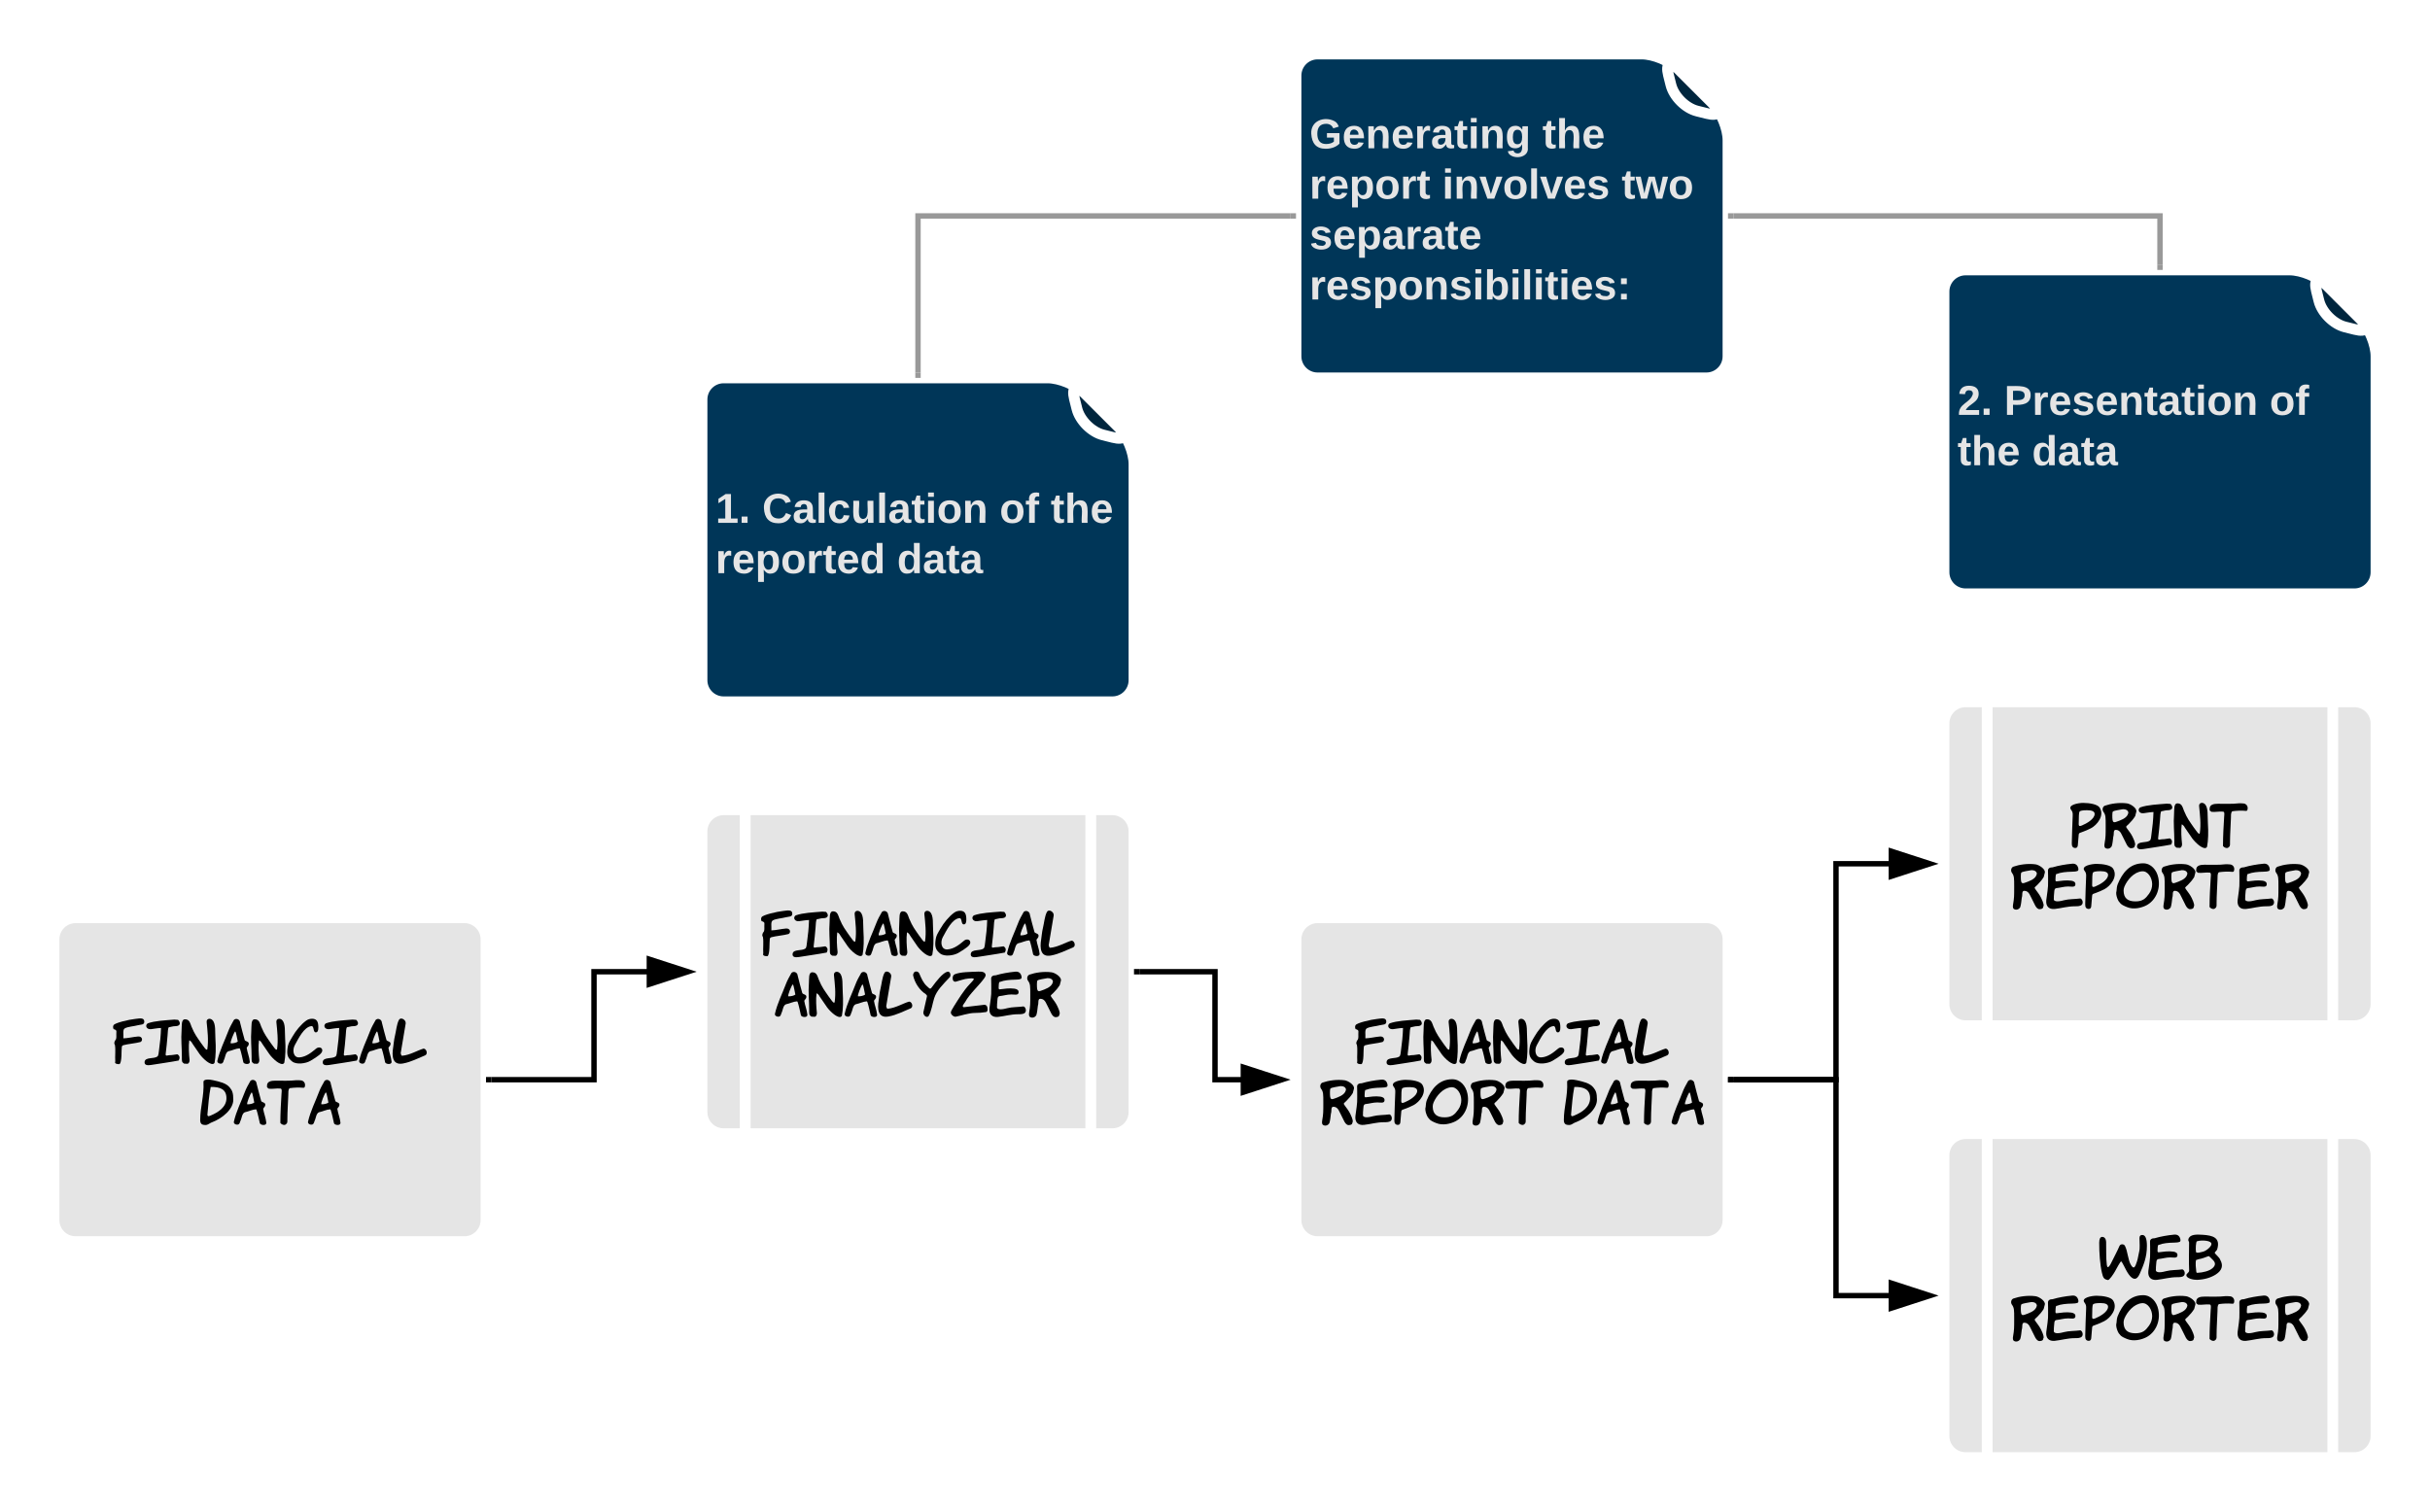 <svg xmlns="http://www.w3.org/2000/svg" xmlns:xlink="http://www.w3.org/1999/xlink" xmlns:lucid="lucid" width="900" height="560"><g transform="translate(-40 2020)" lucid:page-tab-id="0_0"><path d="M0-2523.55h1850.6v1430H0z" fill="#fff"/><path d="M60-1672c0-4.42 3.58-8 8-8h144c4.42 0 8 3.58 8 8v104c0 4.42-3.58 8-8 8H68c-4.42 0-8-3.58-8-8z" stroke="#fff" stroke-width="4" fill="#e5e5e5"/><use xlink:href="#a" transform="matrix(1,0,0,1,68,-1672) translate(13.874 46.238)"/><use xlink:href="#b" transform="matrix(1,0,0,1,68,-1672) translate(45.745 68.824)"/><path d="M520-1672c0-4.42 3.58-8 8-8h144c4.42 0 8 3.58 8 8v104c0 4.42-3.58 8-8 8H528c-4.42 0-8-3.58-8-8z" stroke="#fff" stroke-width="4" fill="#e5e5e5"/><use xlink:href="#a" transform="matrix(1,0,0,1,528,-1672) translate(13.874 46.238)"/><use xlink:href="#c" transform="matrix(1,0,0,1,528,-1672) translate(0.689 68.824)"/><use xlink:href="#b" transform="matrix(1,0,0,1,528,-1672) translate(90.8 68.824)"/><path d="M300-1712c0-4.42 3.58-8 8-8h144c4.42 0 8 3.58 8 8v104c0 4.42-3.58 8-8 8H308c-4.42 0-8-3.58-8-8z" stroke="#fff" stroke-width="4" fill="#e5e5e5"/><path d="M316-1720v120m128-120v120" stroke="#fff" stroke-width="4" fill="none"/><use xlink:href="#a" transform="matrix(1,0,0,1,320,-1720) translate(1.874 54.238)"/><use xlink:href="#d" transform="matrix(1,0,0,1,320,-1720) translate(6.848 76.824)"/><path d="M760-1592c0-4.42 3.58-8 8-8h144c4.42 0 8 3.58 8 8v104c0 4.42-3.58 8-8 8H768c-4.42 0-8-3.58-8-8z" stroke="#fff" stroke-width="4" fill="#e5e5e5"/><path d="M776-1600v120m128-120v120" stroke="#fff" stroke-width="4" fill="none"/><use xlink:href="#e" transform="matrix(1,0,0,1,780,-1600) translate(37.109 54.238)"/><use xlink:href="#f" transform="matrix(1,0,0,1,780,-1600) translate(4.566 76.824)"/><path d="M760-1752c0-4.42 3.58-8 8-8h144c4.42 0 8 3.58 8 8v104c0 4.42-3.58 8-8 8H768c-4.42 0-8-3.58-8-8z" stroke="#fff" stroke-width="4" fill="#e5e5e5"/><path d="M776-1760v120m128-120v120" stroke="#fff" stroke-width="4" fill="none"/><use xlink:href="#g" transform="matrix(1,0,0,1,780,-1760) translate(26.595 54.238)"/><use xlink:href="#f" transform="matrix(1,0,0,1,780,-1760) translate(4.566 76.824)"/><path d="M222-1620h38v-40h19.76" stroke="#000" stroke-width="2" fill="none"/><path d="M222-1619h-2v-2h2zM294.76-1660l-14.26 4.64v-9.28z"/><path d="M298-1660l-18.5 6v-12zm-16.5 3.26l10.03-3.26-10.03-3.26z"/><path d="M462-1660h28v40h9.76" stroke="#000" stroke-width="2" fill="none"/><path d="M462-1659h-2v-2h2zM514.76-1620l-14.26 4.64v-9.28z"/><path d="M518-1620l-18.5 6v-12zm-16.5 3.26l10.03-3.26-10.03-3.26z"/><path d="M682-1620h38v-80h19.76" stroke="#000" stroke-width="2" fill="none"/><path d="M682-1619h-2v-2h2zM754.76-1700l-14.26 4.64v-9.28z"/><path d="M758-1700l-18.5 6v-12zm-16.5 3.26l10.03-3.26-10.03-3.26z"/><path d="M682-1620h38v80h19.76" stroke="#000" stroke-width="2" fill="none"/><path d="M682-1619h-2v-2h2zM754.76-1540l-14.26 4.64v-9.28z"/><path d="M758-1540l-18.5 6v-12zm-16.5 3.26l10.03-3.26-10.03-3.26z"/><path d="M520-1992c0-4.42 3.58-8 8-8h120c4.42 0 10.53 2.53 13.66 5.66l12.68 12.68c3.13 3.13 5.66 9.24 5.66 13.66v80c0 4.42-3.58 8-8 8H528c-4.42 0-8-3.58-8-8z" stroke="#fff" stroke-width="4" fill="#003658"/><path d="M657.94-1992.24c-1.07-4.3.6-5.23 3.72-2.1l12.68 12.68c3.13 3.13 2.2 4.8-2.1 3.72l-3.68-.92c-4.3-1.07-8.63-5.4-9.7-9.7z" stroke="#fff" stroke-width="4" fill="#00263e"/><use xlink:href="#h" transform="matrix(1,0,0,1,520,-2000) translate(5.01 34.944)"/><use xlink:href="#i" transform="matrix(1,0,0,1,520,-2000) translate(91.257 34.944)"/><use xlink:href="#j" transform="matrix(1,0,0,1,520,-2000) translate(5.01 53.611)"/><use xlink:href="#k" transform="matrix(1,0,0,1,520,-2000) translate(54.14 53.611)"/><use xlink:href="#l" transform="matrix(1,0,0,1,520,-2000) translate(120.596 53.611)"/><use xlink:href="#m" transform="matrix(1,0,0,1,520,-2000) translate(5.01 72.278)"/><use xlink:href="#n" transform="matrix(1,0,0,1,520,-2000) translate(5.01 90.944)"/><path d="M300-1872c0-4.42 3.58-8 8-8h120c4.42 0 10.53 2.53 13.66 5.66l12.68 12.68c3.13 3.13 5.66 9.24 5.66 13.66v80c0 4.42-3.58 8-8 8H308c-4.42 0-8-3.58-8-8z" stroke="#fff" stroke-width="4" fill="#003658"/><path d="M437.94-1872.24c-1.07-4.3.6-5.23 3.72-2.1l12.68 12.68c3.13 3.13 2.2 4.8-2.1 3.72l-3.68-.92c-4.3-1.07-8.63-5.4-9.7-9.7z" stroke="#fff" stroke-width="4" fill="#00263e"/><g><use xlink:href="#o" transform="matrix(1,0,0,1,300,-1880) translate(5.01 53.694)"/><use xlink:href="#p" transform="matrix(1,0,0,1,300,-1880) translate(22.294 53.694)"/><use xlink:href="#q" transform="matrix(1,0,0,1,300,-1880) translate(110.226 53.694)"/><use xlink:href="#r" transform="matrix(1,0,0,1,300,-1880) translate(129.152 53.694)"/><use xlink:href="#s" transform="matrix(1,0,0,1,300,-1880) translate(5.01 72.361)"/><use xlink:href="#t" transform="matrix(1,0,0,1,300,-1880) translate(72.245 72.361)"/></g><path d="M760-1912c0-4.42 3.58-8 8-8h120c4.42 0 10.53 2.53 13.66 5.66l12.68 12.68c3.13 3.13 5.66 9.24 5.66 13.66v80c0 4.42-3.58 8-8 8H768c-4.42 0-8-3.58-8-8z" stroke="#fff" stroke-width="4" fill="#003658"/><path d="M897.94-1912.24c-1.07-4.3.6-5.23 3.72-2.1l12.68 12.68c3.13 3.13 2.2 4.8-2.1 3.72l-3.68-.92c-4.3-1.07-8.63-5.4-9.7-9.7z" stroke="#fff" stroke-width="4" fill="#00263e"/><g><use xlink:href="#u" transform="matrix(1,0,0,1,760,-1920) translate(5.01 53.694)"/><use xlink:href="#v" transform="matrix(1,0,0,1,760,-1920) translate(22.294 53.694)"/><use xlink:href="#w" transform="matrix(1,0,0,1,760,-1920) translate(120.596 53.694)"/><use xlink:href="#x" transform="matrix(1,0,0,1,760,-1920) translate(5.01 72.361)"/><use xlink:href="#t" transform="matrix(1,0,0,1,760,-1920) translate(32.578 72.361)"/></g><path d="M518-1940H380v58" stroke="#999" stroke-width="2" fill="none"/><path d="M520-1939h-2v-2h2zM381-1880h-2v-2h2z" fill="#999"/><path d="M682-1940h158v18" stroke="#999" stroke-width="2" fill="none"/><path d="M682-1939h-2v-2h2zM841-1920h-2v-2h2z" fill="#999"/><defs><path d="M39-49c-7-93 9-204-6-289-18-30-12-41 1-77 37-27 19-97 25-162 2-23-27-37-49-40-11-18-14-56 0-71 17-39 273-99 376-109 72-7 163-32 165 45 1 65-62 51-115 66-63 18-176 24-229 55-41 23-20 107-25 176 83-2 166-25 259-33 74-6 91 70 44 97-80 23-228 35-304 57-18 6-27 18-27 35-9 45 6 274-42 299-35 2-92-5-73-49" id="y"/><path d="M292-638c-67 2-113 14-176 21-81 9-112-68-58-103 132-46 304-52 470-66l65 5c50 52 43 111-50 111-45 0-75 15-112 18-18 16-19 83-24 152-7 108-21 214-33 322-5 46 36 20 67 20 54 0 81-10 139-16 43 25 50 62 23 110-151 29-311 50-490 79C58 24-8 22 3-44c14-83 161-45 224-90 22-16 24-69 29-107 17-126 33-258 36-397" id="z"/><path d="M24-128c0-158-18-313-5-472 6-74-11-192 62-191 78 1 88 68 113 130 59 143 102 191 174 297 50 73 81 109 92 109 8 0 12-3 13-9 24-163 3-322-12-477-6-63 62-76 101-37 65 64 45 212 54 340 10 141 7 304-15 413-8 15-20 23-37 23-76 0-203-132-244-200-33-54-79-109-116-169l4 4c-9-20-41-55-54-51-14 102-5 244 6 344 3 30-15 69-41 68-9 0-28-1-56-3-44-28-39-45-39-119" id="A"/><path d="M103-24C79 10-2-14 8-59c42-186 129-353 193-524 23-62 63-135 99-197 39-38 106-10 109 47 27 100 51 209 81 307 8 25 72 24 72 63 0 44-26 46-37 75 12 83 46 156 55 243 7 63-106 47-114 11-13-58-36-170-57-231-3-4-7-8-9-14-69 4-134 40-198 52-53 21-53 108-81 160-4 16-8 29-18 43zm215-551c-16 18-92 195-73 208 46 2 100-12 123-31-5-30-32-162-38-171-2-3-6-5-12-6" id="B"/><path d="M521-275c40-33 108-24 108 34 0 49-75 103-210 183-80 47-247 72-323 10-66-54-95-101-82-218 12-106 41-136 91-224 55-96 145-209 240-278 32-23 68-33 107-33 86 2 108 61 107 158 0 55-15 82-44 82-55 1-25-116-79-110-132 15-229 223-291 334-48 86-31 226 81 218 122-9 217-92 295-156" id="C"/><path d="M21-302C-7-136 9 24 196-12c147-28 263-93 386-142 57-23 26-120-26-120-111 32-240 115-378 126-13 1-22-26-25-45 30-174 59-350 88-524 10-62-86-124-120-61-39 73-49 196-69 277-19 77-22 145-31 199" id="D"/><g id="a"><use transform="matrix(0.021,0,0,0.021,0,0)" xlink:href="#y"/><use transform="matrix(0.021,0,0,0.021,11.629,0)" xlink:href="#z"/><use transform="matrix(0.021,0,0,0.021,24.983,0)" xlink:href="#A"/><use transform="matrix(0.021,0,0,0.021,38.463,0)" xlink:href="#B"/><use transform="matrix(0.021,0,0,0.021,50.807,0)" xlink:href="#A"/><use transform="matrix(0.021,0,0,0.021,64.287,0)" xlink:href="#C"/><use transform="matrix(0.021,0,0,0.021,77.62,0)" xlink:href="#z"/><use transform="matrix(0.021,0,0,0.021,90.974,0)" xlink:href="#B"/><use transform="matrix(0.021,0,0,0.021,103.318,0)" xlink:href="#D"/></g><path d="M19-91c0-222 71-428 58-668-3-62 121-44 170-33 118 27 229 50 293 128 44 53 63 97 63 217 0 165-189 328-383 400-36 13-62 45-108 45-66 0-93-23-93-89zm185-582c-30 151-43 322-58 489 5 39 27 28 60 14 129-54 276-147 276-304 0-155-106-203-278-199" id="E"/><path d="M593-790c58 0 99 54 77 117-5 13-15 16-35 14-70-7-152-3-229 7-31 20-24 81-26 127-4 138-16 277-16 422 0 32 4 70-21 83-26 36-88 7-103-20 1-182 10-346 21-521 2-27 11-81-18-84-73-7-138 11-206 3-20-18-39-18-32-51-3-78 74-91 145-91 129 0 251 6 369-8 25-3 49 2 74 2" id="F"/><g id="b"><use transform="matrix(0.021,0,0,0.021,0,0)" xlink:href="#E"/><use transform="matrix(0.021,0,0,0.021,12.702,0)" xlink:href="#B"/><use transform="matrix(0.021,0,0,0.021,25.046,0)" xlink:href="#F"/><use transform="matrix(0.021,0,0,0.021,40.166,0)" xlink:href="#B"/></g><path d="M608-642l-20 77c-36 56-69 94-113 138-49 48-58 40-29 81 33 46 69 89 97 147 44 89 52 141 40 147-3 38-20 49-63 52-68 5-97-106-129-160-40-68-56-162-144-164-53-1-27 78-45 121-7 56-12 123-28 170C157-4 113 24 66-1 46-11 40-39 49-87c19-111 19-139 19-313 0-144 1-187-40-242-27-37-13-94 26-108 103-36 250-59 389-41 63 8 182 85 165 149zm-140 11c-10-39-42-58-96-57-53 12-154 21-179 43-5 9-8 31-8 65 0 151 19 135 127 94 94-36 148-79 156-145" id="G"/><path d="M330-158c82-22 193-18 286-31 38 11 58 81 24 113-25 24-71 25-116 25-135 0-238 34-358 47C61 7 4-52 15-159c12-113 37-213 32-340-2-59 2-121-2-178-2-44 35-62 81-61 104-31 222-52 345-64 68-7 103 34 111 94 2 12-3 22-9 31-33 14-62 15-103 16-100 2-196 10-270 40h-8c-18 23-11 79-15 106-1 13 5 22 16 25 82-10 176-25 264-12 44 7 78 26 71 72-7 49-76 30-125 30-78 0-138 22-210 29-24 1-35 28-36 52-2 41-10 83-8 126-19 84 122 51 181 35" id="H"/><path d="M23-677c-68-88 127-122 212-122 113 0 253 24 291 82 92 144-48 310-153 365-52 27-102 48-161 69-56 20-53 15-58 80-4 49-8 103-13 153-3 31-19 46-43 46-44 0-65-28-63-81 5-162 8-330 16-486 3-53-4-75-28-106zm415 73c0-44-44-66-132-66-78 0-124 8-135 26-10 16-14 89-14 218 0 44 22 39 57 25 83-34 224-115 224-203" id="I"/><path d="M44-443c79-191 208-366 448-366 141 0 239 118 267 253 46 222-61 413-213 490-83 42-221 78-338 30-55-23-106-43-129-82-26-14-80-140-57-202 2-41 8-89 22-123zm103 115c1 136 75 191 208 191 130 0 180-50 241-135 38-53 55-111 55-169 0-109-73-236-179-227-143 12-260 151-311 271-9 24-14 47-14 69" id="J"/><path d="M608-642l-20 77c-36 56-69 94-113 138-49 48-58 40-29 81 33 46 69 89 97 147 44 89 52 141 40 147-3 38-20 49-63 52-68 5-97-106-129-160-40-68-56-162-144-164-53-1-27 78-45 121-7 56-12 123-28 170C157-4 113 24 66-1 46-11 40-39 49-87c19-111 19-139 19-313 0-144 1-187-40-242-27-37-13-94 26-108 103-36 250-59 389-41 63 8 182 85 165 149zm-140 11c-10-39-42-58-96-57-53 12-154 21-179 43-5 9-8 31-8 65 0 151 19 135 127 94 94-36 148-79 156-145" id="K"/><g id="c"><use transform="matrix(0.021,0,0,0.021,0,0)" xlink:href="#G"/><use transform="matrix(0.021,0,0,0.021,12.996,0)" xlink:href="#H"/><use transform="matrix(0.021,0,0,0.021,27.002,0)" xlink:href="#I"/><use transform="matrix(0.021,0,0,0.021,38.863,0)" xlink:href="#J"/><use transform="matrix(0.021,0,0,0.021,55.749,0)" xlink:href="#K"/><use transform="matrix(0.021,0,0,0.021,68.746,0)" xlink:href="#F"/></g><path d="M103-24C79 10-2-14 8-59c42-186 129-353 193-524 23-62 63-135 99-197 39-38 106-10 109 47 27 100 51 209 81 307 8 25 72 24 72 63 0 44-26 46-37 75 12 83 46 156 55 243 7 63-106 47-114 11-13-58-36-170-57-231-3-4-7-8-9-14-69 4-134 40-198 52-53 21-53 108-81 160-4 16-8 29-18 43zm215-551c-16 18-92 195-73 208 46 2 100-12 123-31-5-30-32-162-38-171-2-3-6-5-12-6" id="L"/><path d="M192-85c-3 48 46 100 89 72 52-75 73-232 102-321 46-139 146-233 278-374 22-37 2-105-46-93-81 20-199 174-252 246-53 73-46 65-110 7-63-57-96-136-132-220-11-25-31-37-54-37-36-1-56 32-56 68 32 142 118 264 224 332 15 16 24 24 21 38" id="M"/><path d="M3-81C3-44 54-2 90-8c84-15 229-66 336-66 66 0 138-5 200-16 15-7 26-21 25-46 0-56-22-86-66-81l-355 42c-45-14 13-69 26-93 78-144 236-280 334-415 19-26 27-45 27-56-4-55-57-67-130-64-142 6-306 4-411 45-29 11-41 39-41 70 0 43 17 64 50 64 66-16 156-53 230-57 24-1 92-12 93 11 0 9-27 41-80 96C228-469 138-318 58-193 23-137 3-101 3-81" id="N"/><g id="d"><use transform="matrix(0.021,0,0,0.021,0,0)" xlink:href="#L"/><use transform="matrix(0.021,0,0,0.021,12.344,0)" xlink:href="#A"/><use transform="matrix(0.021,0,0,0.021,25.824,0)" xlink:href="#B"/><use transform="matrix(0.021,0,0,0.021,38.169,0)" xlink:href="#D"/><use transform="matrix(0.021,0,0,0.021,51.102,0)" xlink:href="#M"/><use transform="matrix(0.021,0,0,0.021,65.255,0)" xlink:href="#N"/><use transform="matrix(0.021,0,0,0.021,79.302,0)" xlink:href="#H"/><use transform="matrix(0.021,0,0,0.021,93.308,0)" xlink:href="#K"/></g><path d="M722-498c18-70 6-160 6-241 0-38 16-57 49-57 55 0 82 64 82 193 1 204-63 347-126 491-54 125-124 110-196 9-30-42-54-91-82-146-27-53-43-79-49-79-8-17-88 136-114 182C269-106 193 9 170-1 96-15 86-47 66-129 33-267 17-480 18-657c0-70 18-105 54-105 39 0 66 36 68 87 4 137-4 277 12 406 12 100 67-12 84-47 47-96 102-197 139-285 18-41 78-38 96-4 52 97 51 251 110 344 50 78 71 31 104-70 17-53 22-108 37-167" id="O"/><path d="M68-174c-8-157-1-333-1-488 0-23-21-28-12-60 24-87 141-85 256-77 161 12 317 42 251 258-5 17-40 45-44 60 15 30 85 80 98 123 62 108 25 192-76 258C455-45 341-9 207-4 145-2 19-30 19-85c0-36 51-41 49-89zm137-510c-18 6-26 137-16 192 30 22 66 2 112-6 70-13 158-95 159-132 17-68-169-82-255-54zm-15 330c-15 57-2 155 5 215 6 4 6 12 18 11 101-5 211-32 267-82 52-46 58-91 12-140s-73-73-81-73c-39 14-121 48-173 54-15 2-34 14-48 15" id="P"/><g id="e"><use transform="matrix(0.021,0,0,0.021,0,0)" xlink:href="#O"/><use transform="matrix(0.021,0,0,0.021,18.254,0)" xlink:href="#H"/><use transform="matrix(0.021,0,0,0.021,32.259,0)" xlink:href="#P"/></g><g id="f"><use transform="matrix(0.021,0,0,0.021,0,0)" xlink:href="#G"/><use transform="matrix(0.021,0,0,0.021,12.996,0)" xlink:href="#H"/><use transform="matrix(0.021,0,0,0.021,27.002,0)" xlink:href="#I"/><use transform="matrix(0.021,0,0,0.021,38.863,0)" xlink:href="#J"/><use transform="matrix(0.021,0,0,0.021,55.749,0)" xlink:href="#K"/><use transform="matrix(0.021,0,0,0.021,68.746,0)" xlink:href="#F"/><use transform="matrix(0.021,0,0,0.021,83.866,0)" xlink:href="#H"/><use transform="matrix(0.021,0,0,0.021,97.872,0)" xlink:href="#K"/></g><path d="M23-677c-68-88 127-122 212-122 113 0 253 24 291 82 92 144-48 310-153 365-52 27-102 48-161 69-56 20-53 15-58 80-4 49-8 103-13 153-3 31-19 46-43 46-44 0-65-28-63-81 5-162 8-330 16-486 3-53-4-75-28-106zm415 73c0-44-44-66-132-66-78 0-124 8-135 26-10 16-14 89-14 218 0 44 22 39 57 25 83-34 224-115 224-203" id="Q"/><g id="g"><use transform="matrix(0.021,0,0,0.021,0,0)" xlink:href="#Q"/><use transform="matrix(0.021,0,0,0.021,11.861,0)" xlink:href="#K"/><use transform="matrix(0.021,0,0,0.021,24.857,0)" xlink:href="#z"/><use transform="matrix(0.021,0,0,0.021,38.211,0)" xlink:href="#A"/><use transform="matrix(0.021,0,0,0.021,51.691,0)" xlink:href="#F"/></g><path fill="#e5e5e5" d="M67-125c0 54 23 88 75 88 28 0 53-7 68-21v-34h-60v-39h108v91C232-14 192 4 140 4 58 4 20-42 15-125 8-236 126-280 215-234c19 10 29 26 37 47l-47 15c-11-23-29-39-63-39-53 1-75 33-75 86" id="R"/><path fill="#e5e5e5" d="M185-48c-13 30-37 53-82 52C43 2 14-33 14-96s30-98 90-98c62 0 83 45 84 108H66c0 31 8 55 39 56 18 0 30-7 34-22zm-45-69c5-46-57-63-70-21-2 6-4 13-4 21h74" id="S"/><path fill="#e5e5e5" d="M135-194c87-1 58 113 63 194h-50c-7-57 23-157-34-157-59 0-34 97-39 157H25l-1-190h47c2 12-1 28 3 38 12-26 28-41 61-42" id="T"/><path fill="#e5e5e5" d="M135-150c-39-12-60 13-60 57V0H25l-1-190h47c2 13-1 29 3 40 6-28 27-53 61-41v41" id="U"/><path fill="#e5e5e5" d="M133-34C117-15 103 5 69 4 32 3 11-16 11-54c-1-60 55-63 116-61 1-26-3-47-28-47-18 1-26 9-28 27l-52-2c7-38 36-58 82-57s74 22 75 68l1 82c-1 14 12 18 25 15v27c-30 8-71 5-69-32zm-48 3c29 0 43-24 42-57-32 0-66-3-65 30 0 17 8 27 23 27" id="V"/><path fill="#e5e5e5" d="M115-3C79 11 28 4 28-45v-112H4v-33h27l15-45h31v45h36v33H77v99c-1 23 16 31 38 25v30" id="W"/><path fill="#e5e5e5" d="M25-224v-37h50v37H25zM25 0v-190h50V0H25" id="X"/><path fill="#e5e5e5" d="M195-6C206 82 75 100 31 46c-4-6-6-13-8-21l49-6c3 16 16 24 34 25 40 0 42-37 40-79-11 22-30 35-61 35-53 0-70-43-70-97 0-56 18-96 73-97 30 0 46 14 59 34l2-30h47zm-90-29c32 0 41-27 41-63 0-35-9-62-40-62-32 0-39 29-40 63 0 36 9 62 39 62" id="Y"/><g id="h"><use transform="matrix(0.043,0,0,0.043,0,0)" xlink:href="#R"/><use transform="matrix(0.043,0,0,0.043,12.099,0)" xlink:href="#S"/><use transform="matrix(0.043,0,0,0.043,20.741,0)" xlink:href="#T"/><use transform="matrix(0.043,0,0,0.043,30.204,0)" xlink:href="#S"/><use transform="matrix(0.043,0,0,0.043,38.846,0)" xlink:href="#U"/><use transform="matrix(0.043,0,0,0.043,44.895,0)" xlink:href="#V"/><use transform="matrix(0.043,0,0,0.043,53.537,0)" xlink:href="#W"/><use transform="matrix(0.043,0,0,0.043,58.679,0)" xlink:href="#X"/><use transform="matrix(0.043,0,0,0.043,63,0)" xlink:href="#T"/><use transform="matrix(0.043,0,0,0.043,72.463,0)" xlink:href="#Y"/></g><path fill="#e5e5e5" d="M114-157C55-157 80-60 75 0H25v-261h50l-1 109c12-26 28-41 61-42 86-1 58 113 63 194h-50c-7-57 23-157-34-157" id="Z"/><g id="i"><use transform="matrix(0.043,0,0,0.043,0,0)" xlink:href="#W"/><use transform="matrix(0.043,0,0,0.043,5.142,0)" xlink:href="#Z"/><use transform="matrix(0.043,0,0,0.043,14.605,0)" xlink:href="#S"/></g><path fill="#e5e5e5" d="M135-194c53 0 70 44 70 98 0 56-19 98-73 100-31 1-45-17-59-34 3 33 2 69 2 105H25l-1-265h48c2 10 0 23 3 31 11-24 29-35 60-35zM114-30c33 0 39-31 40-66 0-38-9-64-40-64-56 0-55 130 0 130" id="aa"/><path fill="#e5e5e5" d="M110-194c64 0 96 36 96 99 0 64-35 99-97 99-61 0-95-36-95-99 0-62 34-99 96-99zm-1 164c35 0 45-28 45-65 0-40-10-65-43-65-34 0-45 26-45 65 0 36 10 65 43 65" id="ab"/><g id="j"><use transform="matrix(0.043,0,0,0.043,0,0)" xlink:href="#U"/><use transform="matrix(0.043,0,0,0.043,6.049,0)" xlink:href="#S"/><use transform="matrix(0.043,0,0,0.043,14.691,0)" xlink:href="#aa"/><use transform="matrix(0.043,0,0,0.043,24.154,0)" xlink:href="#ab"/><use transform="matrix(0.043,0,0,0.043,33.617,0)" xlink:href="#U"/><use transform="matrix(0.043,0,0,0.043,39.667,0)" xlink:href="#W"/></g><path fill="#e5e5e5" d="M128 0H69L1-190h53L99-40l48-150h52" id="ac"/><path fill="#e5e5e5" d="M25 0v-261h50V0H25" id="ad"/><path fill="#e5e5e5" d="M137-138c1-29-70-34-71-4 15 46 118 7 119 86 1 83-164 76-172 9l43-7c4 19 20 25 44 25 33 8 57-30 24-41C81-84 22-81 20-136c-2-80 154-74 161-7" id="ae"/><g id="k"><use transform="matrix(0.043,0,0,0.043,0,0)" xlink:href="#X"/><use transform="matrix(0.043,0,0,0.043,4.321,0)" xlink:href="#T"/><use transform="matrix(0.043,0,0,0.043,13.784,0)" xlink:href="#ac"/><use transform="matrix(0.043,0,0,0.043,22.426,0)" xlink:href="#ab"/><use transform="matrix(0.043,0,0,0.043,31.889,0)" xlink:href="#ad"/><use transform="matrix(0.043,0,0,0.043,36.21,0)" xlink:href="#ac"/><use transform="matrix(0.043,0,0,0.043,44.852,0)" xlink:href="#S"/><use transform="matrix(0.043,0,0,0.043,53.494,0)" xlink:href="#ae"/></g><path fill="#e5e5e5" d="M231 0h-52l-39-155L100 0H48L-1-190h46L77-45c9-52 24-97 36-145h53l37 145 32-145h46" id="af"/><g id="l"><use transform="matrix(0.043,0,0,0.043,0,0)" xlink:href="#W"/><use transform="matrix(0.043,0,0,0.043,5.142,0)" xlink:href="#af"/><use transform="matrix(0.043,0,0,0.043,17.241,0)" xlink:href="#ab"/></g><g id="m"><use transform="matrix(0.043,0,0,0.043,0,0)" xlink:href="#ae"/><use transform="matrix(0.043,0,0,0.043,8.642,0)" xlink:href="#S"/><use transform="matrix(0.043,0,0,0.043,17.284,0)" xlink:href="#aa"/><use transform="matrix(0.043,0,0,0.043,26.747,0)" xlink:href="#V"/><use transform="matrix(0.043,0,0,0.043,35.389,0)" xlink:href="#U"/><use transform="matrix(0.043,0,0,0.043,41.438,0)" xlink:href="#V"/><use transform="matrix(0.043,0,0,0.043,50.08,0)" xlink:href="#W"/><use transform="matrix(0.043,0,0,0.043,55.222,0)" xlink:href="#S"/></g><path fill="#e5e5e5" d="M135-194c52 0 70 43 70 98 0 56-19 99-73 100-30 1-46-15-58-35L72 0H24l1-261h50v104c11-23 29-37 60-37zM114-30c31 0 40-27 40-66 0-37-7-63-39-63s-41 28-41 65c0 36 8 64 40 64" id="ag"/><path fill="#e5e5e5" d="M35-132v-50h50v50H35zM35 0v-49h50V0H35" id="ah"/><g id="n"><use transform="matrix(0.043,0,0,0.043,0,0)" xlink:href="#U"/><use transform="matrix(0.043,0,0,0.043,6.049,0)" xlink:href="#S"/><use transform="matrix(0.043,0,0,0.043,14.691,0)" xlink:href="#ae"/><use transform="matrix(0.043,0,0,0.043,23.333,0)" xlink:href="#aa"/><use transform="matrix(0.043,0,0,0.043,32.796,0)" xlink:href="#ab"/><use transform="matrix(0.043,0,0,0.043,42.259,0)" xlink:href="#T"/><use transform="matrix(0.043,0,0,0.043,51.722,0)" xlink:href="#ae"/><use transform="matrix(0.043,0,0,0.043,60.364,0)" xlink:href="#X"/><use transform="matrix(0.043,0,0,0.043,64.685,0)" xlink:href="#ag"/><use transform="matrix(0.043,0,0,0.043,74.148,0)" xlink:href="#X"/><use transform="matrix(0.043,0,0,0.043,78.469,0)" xlink:href="#ad"/><use transform="matrix(0.043,0,0,0.043,82.79,0)" xlink:href="#X"/><use transform="matrix(0.043,0,0,0.043,87.111,0)" xlink:href="#W"/><use transform="matrix(0.043,0,0,0.043,92.253,0)" xlink:href="#X"/><use transform="matrix(0.043,0,0,0.043,96.574,0)" xlink:href="#S"/><use transform="matrix(0.043,0,0,0.043,105.216,0)" xlink:href="#ae"/><use transform="matrix(0.043,0,0,0.043,113.858,0)" xlink:href="#ah"/></g><path fill="#e5e5e5" d="M23 0v-37h61v-169l-59 37v-38l62-41h46v211h57V0H23" id="ai"/><path fill="#e5e5e5" d="M24 0v-54h51V0H24" id="aj"/><g id="o"><use transform="matrix(0.043,0,0,0.043,0,0)" xlink:href="#ai"/><use transform="matrix(0.043,0,0,0.043,8.642,0)" xlink:href="#aj"/></g><path fill="#e5e5e5" d="M67-125c0 53 21 87 73 88 37 1 54-22 65-47l45 17C233-25 199 4 140 4 58 4 20-42 15-125 8-235 124-281 211-232c18 10 29 29 36 50l-46 12c-8-25-30-41-62-41-52 0-71 34-72 86" id="ak"/><path fill="#e5e5e5" d="M190-63c-7 42-38 67-86 67-59 0-84-38-90-98-12-110 154-137 174-36l-49 2c-2-19-15-32-35-32-30 0-35 28-38 64-6 74 65 87 74 30" id="al"/><path fill="#e5e5e5" d="M85 4C-2 5 27-109 22-190h50c7 57-23 150 33 157 60-5 35-97 40-157h50l1 190h-47c-2-12 1-28-3-38-12 25-28 42-61 42" id="am"/><g id="p"><use transform="matrix(0.043,0,0,0.043,0,0)" xlink:href="#ak"/><use transform="matrix(0.043,0,0,0.043,11.191,0)" xlink:href="#V"/><use transform="matrix(0.043,0,0,0.043,19.833,0)" xlink:href="#ad"/><use transform="matrix(0.043,0,0,0.043,24.154,0)" xlink:href="#al"/><use transform="matrix(0.043,0,0,0.043,32.796,0)" xlink:href="#am"/><use transform="matrix(0.043,0,0,0.043,42.259,0)" xlink:href="#ad"/><use transform="matrix(0.043,0,0,0.043,46.58,0)" xlink:href="#V"/><use transform="matrix(0.043,0,0,0.043,55.222,0)" xlink:href="#W"/><use transform="matrix(0.043,0,0,0.043,60.364,0)" xlink:href="#X"/><use transform="matrix(0.043,0,0,0.043,64.685,0)" xlink:href="#ab"/><use transform="matrix(0.043,0,0,0.043,74.148,0)" xlink:href="#T"/></g><path fill="#e5e5e5" d="M121-226c-27-7-43 5-38 36h38v33H83V0H34v-157H6v-33h28c-9-59 32-81 87-68v32" id="an"/><g id="q"><use transform="matrix(0.043,0,0,0.043,0,0)" xlink:href="#ab"/><use transform="matrix(0.043,0,0,0.043,9.463,0)" xlink:href="#an"/></g><g id="r"><use transform="matrix(0.043,0,0,0.043,0,0)" xlink:href="#W"/><use transform="matrix(0.043,0,0,0.043,5.142,0)" xlink:href="#Z"/><use transform="matrix(0.043,0,0,0.043,14.605,0)" xlink:href="#S"/></g><path fill="#e5e5e5" d="M88-194c31-1 46 15 58 34l-1-101h50l1 261h-48c-2-10 0-23-3-31C134-8 116 4 84 4 32 4 16-41 15-95c0-56 19-97 73-99zm17 164c33 0 40-30 41-66 1-37-9-64-41-64s-38 30-39 65c0 43 13 65 39 65" id="ao"/><g id="s"><use transform="matrix(0.043,0,0,0.043,0,0)" xlink:href="#U"/><use transform="matrix(0.043,0,0,0.043,6.049,0)" xlink:href="#S"/><use transform="matrix(0.043,0,0,0.043,14.691,0)" xlink:href="#aa"/><use transform="matrix(0.043,0,0,0.043,24.154,0)" xlink:href="#ab"/><use transform="matrix(0.043,0,0,0.043,33.617,0)" xlink:href="#U"/><use transform="matrix(0.043,0,0,0.043,39.667,0)" xlink:href="#W"/><use transform="matrix(0.043,0,0,0.043,44.809,0)" xlink:href="#S"/><use transform="matrix(0.043,0,0,0.043,53.451,0)" xlink:href="#ao"/></g><g id="t"><use transform="matrix(0.043,0,0,0.043,0,0)" xlink:href="#ao"/><use transform="matrix(0.043,0,0,0.043,9.463,0)" xlink:href="#V"/><use transform="matrix(0.043,0,0,0.043,18.105,0)" xlink:href="#W"/><use transform="matrix(0.043,0,0,0.043,23.247,0)" xlink:href="#V"/></g><path fill="#e5e5e5" d="M182-182c0 78-84 86-111 141h115V0H12c-6-101 99-100 120-180 1-22-12-31-33-32-23 0-32 14-35 34l-49-3c5-45 32-70 84-70 51 0 83 22 83 69" id="ap"/><g id="u"><use transform="matrix(0.043,0,0,0.043,0,0)" xlink:href="#ap"/><use transform="matrix(0.043,0,0,0.043,8.642,0)" xlink:href="#aj"/></g><path fill="#e5e5e5" d="M24-248c93 1 206-16 204 79-1 75-69 88-152 82V0H24v-248zm52 121c47 0 100 7 100-41 0-47-54-39-100-39v80" id="aq"/><g id="v"><use transform="matrix(0.043,0,0,0.043,0,0)" xlink:href="#aq"/><use transform="matrix(0.043,0,0,0.043,10.37,0)" xlink:href="#U"/><use transform="matrix(0.043,0,0,0.043,16.42,0)" xlink:href="#S"/><use transform="matrix(0.043,0,0,0.043,25.062,0)" xlink:href="#ae"/><use transform="matrix(0.043,0,0,0.043,33.704,0)" xlink:href="#S"/><use transform="matrix(0.043,0,0,0.043,42.346,0)" xlink:href="#T"/><use transform="matrix(0.043,0,0,0.043,51.809,0)" xlink:href="#W"/><use transform="matrix(0.043,0,0,0.043,56.951,0)" xlink:href="#V"/><use transform="matrix(0.043,0,0,0.043,65.593,0)" xlink:href="#W"/><use transform="matrix(0.043,0,0,0.043,70.735,0)" xlink:href="#X"/><use transform="matrix(0.043,0,0,0.043,75.056,0)" xlink:href="#ab"/><use transform="matrix(0.043,0,0,0.043,84.519,0)" xlink:href="#T"/></g><g id="w"><use transform="matrix(0.043,0,0,0.043,0,0)" xlink:href="#ab"/><use transform="matrix(0.043,0,0,0.043,9.463,0)" xlink:href="#an"/></g><g id="x"><use transform="matrix(0.043,0,0,0.043,0,0)" xlink:href="#W"/><use transform="matrix(0.043,0,0,0.043,5.142,0)" xlink:href="#Z"/><use transform="matrix(0.043,0,0,0.043,14.605,0)" xlink:href="#S"/></g></defs></g></svg>